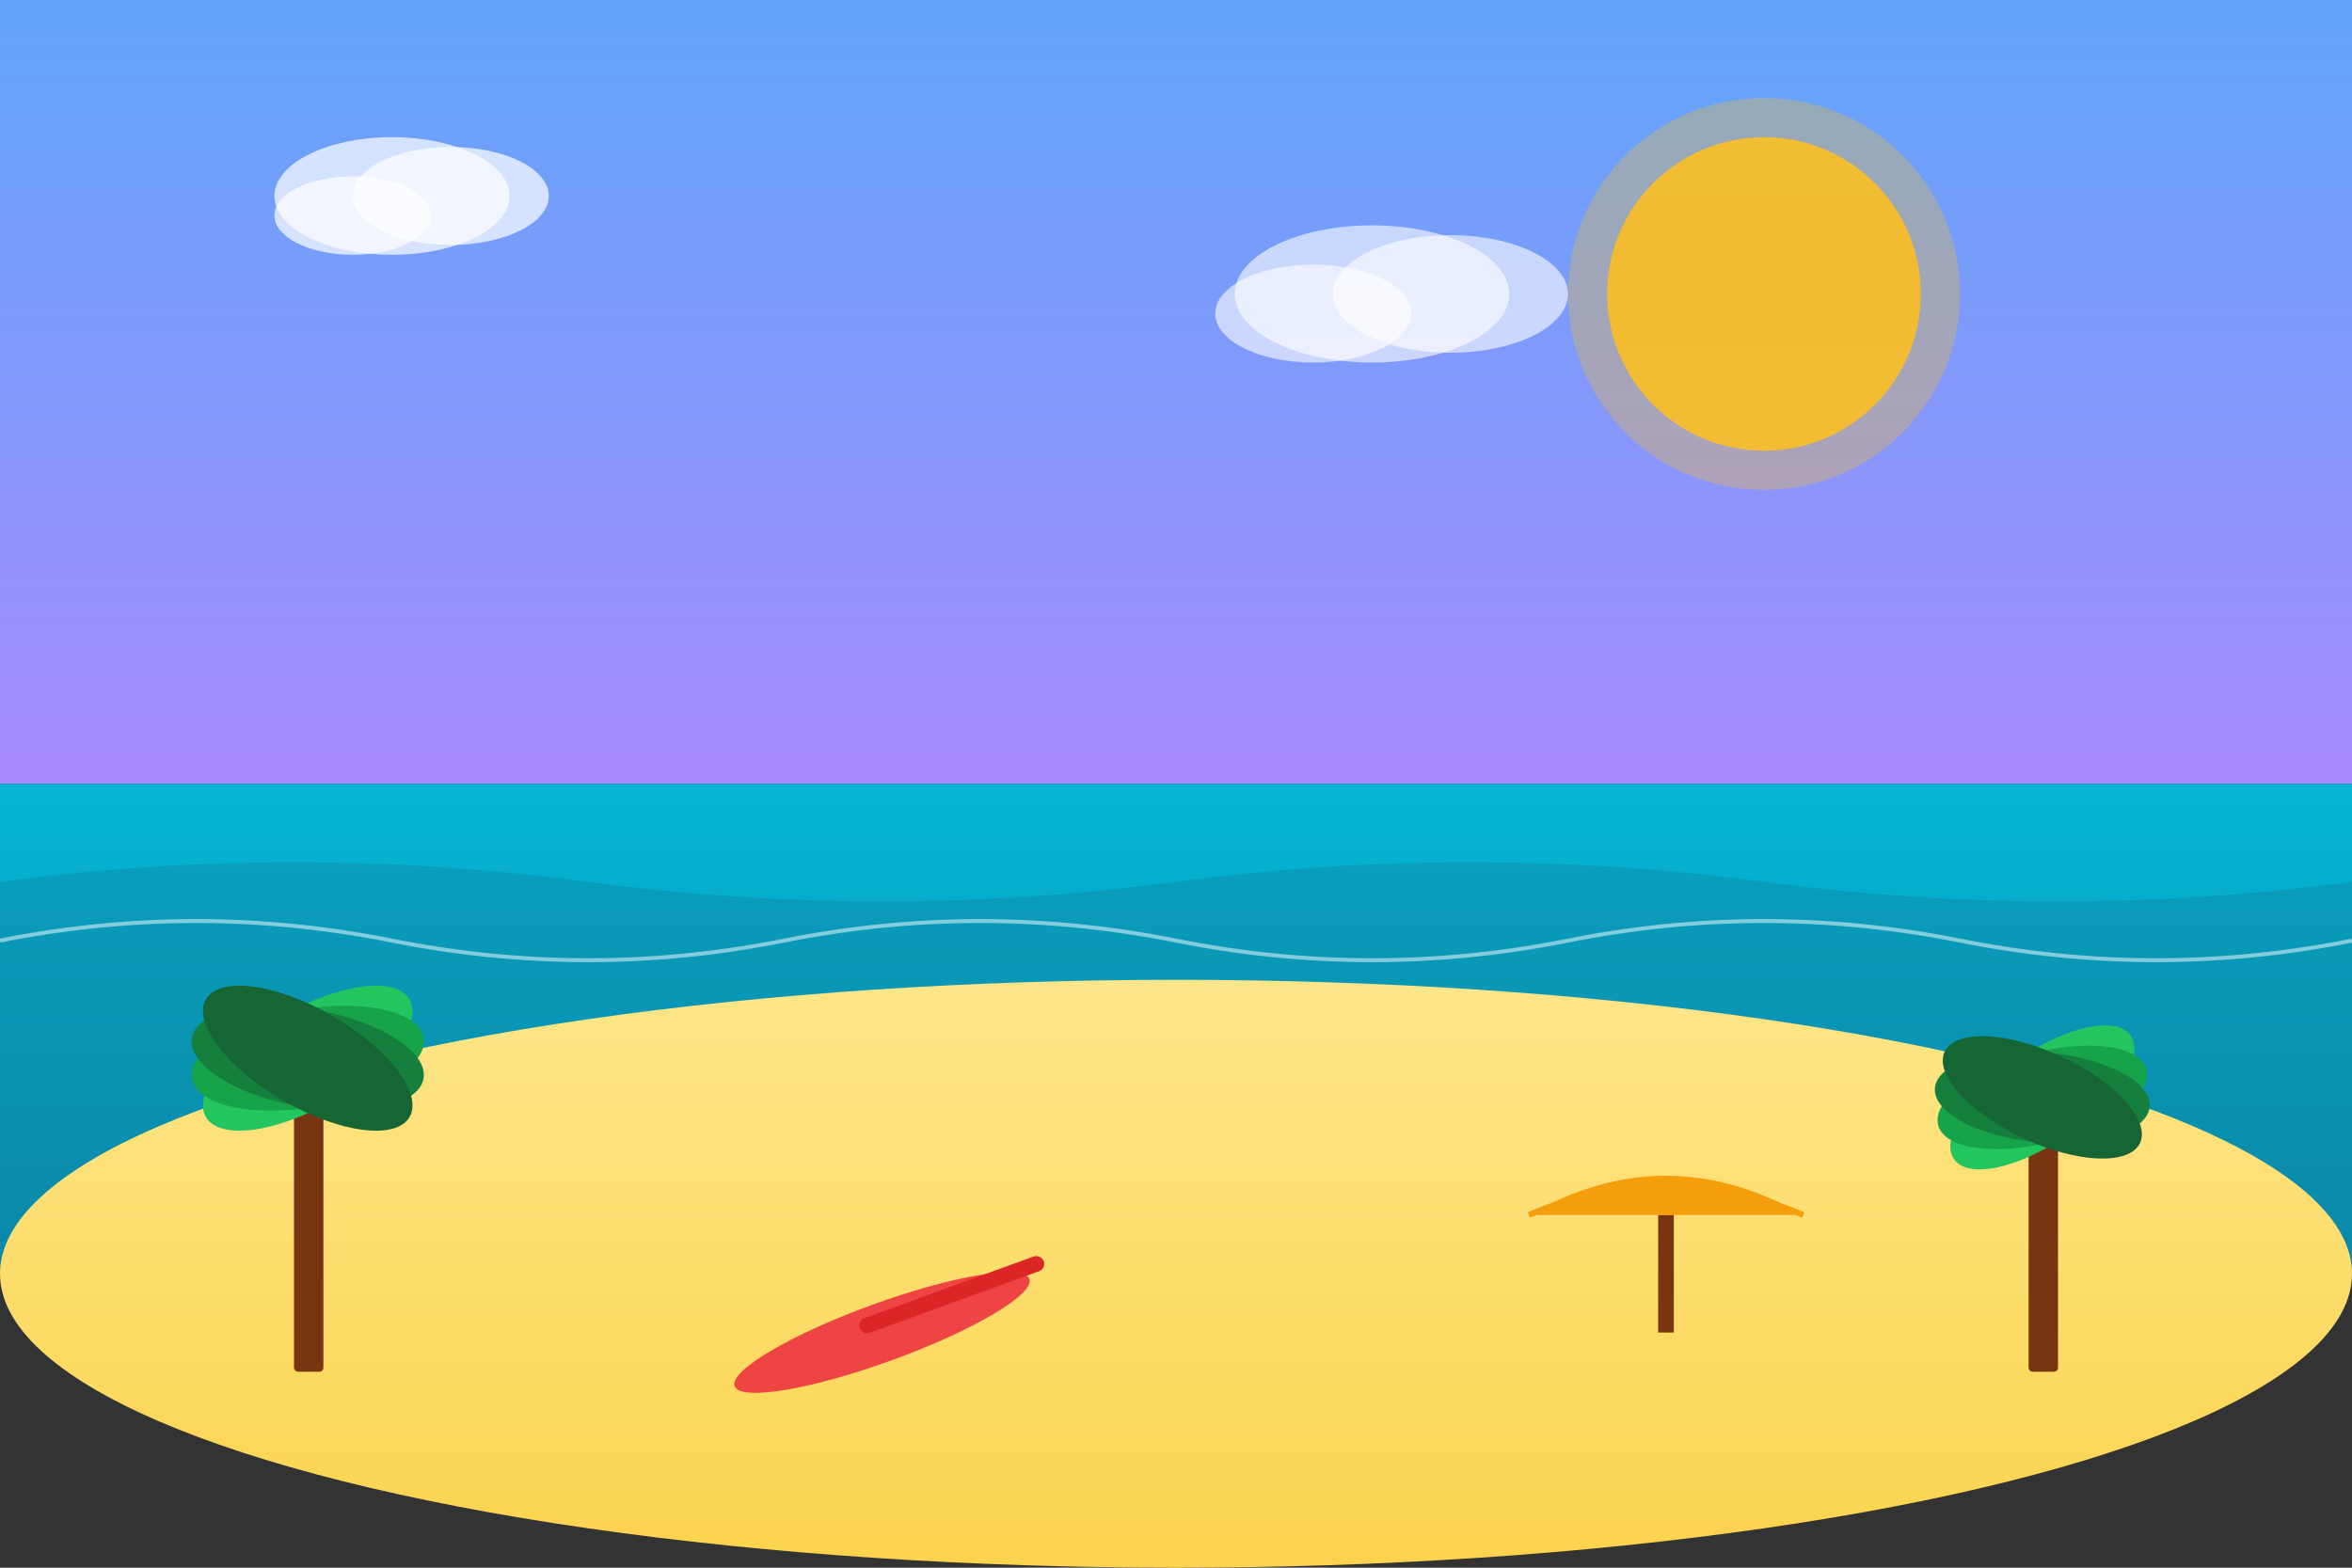 <svg width="1200" height="800" viewBox="0 0 1200 800" fill="none" xmlns="http://www.w3.org/2000/svg">
  <rect x="0" y="0" width="1200" height="800" fill="#333333" stroke="none"/>
  <!-- Sky gradient -->
  <defs>
    <linearGradient id="skyGradient" x1="0%" y1="0%" x2="0%" y2="100%">
      <stop offset="0%" style="stop-color:#60A5FA;stop-opacity:1" />
      <stop offset="100%" style="stop-color:#A78BFA;stop-opacity:1" />
    </linearGradient>
    <linearGradient id="oceanGradient" x1="0%" y1="0%" x2="0%" y2="100%">
      <stop offset="0%" style="stop-color:#06B6D4;stop-opacity:1" />
      <stop offset="100%" style="stop-color:#0891B2;stop-opacity:1" />
    </linearGradient>
    <linearGradient id="sandGradient" x1="0%" y1="0%" x2="0%" y2="100%">
      <stop offset="0%" style="stop-color:#FDE68A;stop-opacity:1" />
      <stop offset="100%" style="stop-color:#FCD34D;stop-opacity:1" />
    </linearGradient>
  </defs>
  
  <!-- Sky -->
  <rect width="1200" height="400" fill="url(#skyGradient)"/>
  
  <!-- Sun -->
  <circle cx="900" cy="150" r="80" fill="#FBBF24" opacity="0.9"/>
  <circle cx="900" cy="150" r="100" fill="#FBBF24" opacity="0.3"/>
  
  <!-- Clouds -->
  <ellipse cx="200" cy="100" rx="60" ry="30" fill="white" opacity="0.7"/>
  <ellipse cx="230" cy="100" rx="50" ry="25" fill="white" opacity="0.7"/>
  <ellipse cx="180" cy="110" rx="40" ry="20" fill="white" opacity="0.7"/>
  
  <ellipse cx="700" cy="150" rx="70" ry="35" fill="white" opacity="0.6"/>
  <ellipse cx="740" cy="150" rx="60" ry="30" fill="white" opacity="0.6"/>
  <ellipse cx="670" cy="160" rx="50" ry="25" fill="white" opacity="0.6"/>
  
  <!-- Ocean -->
  <rect y="400" width="1200" height="250" fill="url(#oceanGradient)"/>
  
  <!-- Waves -->
  <path d="M0,450 Q150,430 300,450 T600,450 T900,450 T1200,450 L1200,650 L0,650 Z" fill="#0E7490" opacity="0.3"/>
  <path d="M0,480 Q100,460 200,480 T400,480 T600,480 T800,480 T1000,480 T1200,480" stroke="white" stroke-width="2" fill="none" opacity="0.5"/>
  
  <!-- Beach -->
  <ellipse cx="600" cy="650" rx="600" ry="150" fill="url(#sandGradient)"/>
  
  <!-- Palm trees -->
  <!-- Left palm -->
  <rect x="150" y="550" width="15" height="150" fill="#78350F" rx="2"/>
  <ellipse cx="157" cy="540" rx="60" ry="25" fill="#22C55E" transform="rotate(-30 157 540)"/>
  <ellipse cx="157" cy="540" rx="60" ry="25" fill="#16A34A" transform="rotate(-10 157 540)"/>
  <ellipse cx="157" cy="540" rx="60" ry="25" fill="#15803D" transform="rotate(10 157 540)"/>
  <ellipse cx="157" cy="540" rx="60" ry="25" fill="#166534" transform="rotate(30 157 540)"/>
  
  <!-- Right palm -->
  <rect x="1035" y="570" width="15" height="130" fill="#78350F" rx="2"/>
  <ellipse cx="1042" cy="560" rx="55" ry="23" fill="#22C55E" transform="rotate(-35 1042 560)"/>
  <ellipse cx="1042" cy="560" rx="55" ry="23" fill="#16A34A" transform="rotate(-15 1042 560)"/>
  <ellipse cx="1042" cy="560" rx="55" ry="23" fill="#15803D" transform="rotate(5 1042 560)"/>
  <ellipse cx="1042" cy="560" rx="55" ry="23" fill="#166534" transform="rotate(25 1042 560)"/>
  
  <!-- Surfboard -->
  <ellipse cx="450" cy="680" rx="80" ry="15" fill="#EF4444" transform="rotate(-20 450 680)"/>
  <rect x="440" y="670" width="100" height="8" fill="#DC2626" rx="4" transform="rotate(-20 450 680)"/>
  
  <!-- Beach umbrella -->
  <line x1="850" y1="620" x2="850" y2="680" stroke="#78350F" stroke-width="8"/>
  <path d="M780,620 Q850,580 920,620 Z" fill="#F59E0B"/>
  <path d="M780,620 Q850,590 920,620" stroke="#F59E0B" stroke-width="3" fill="none"/>
</svg>

